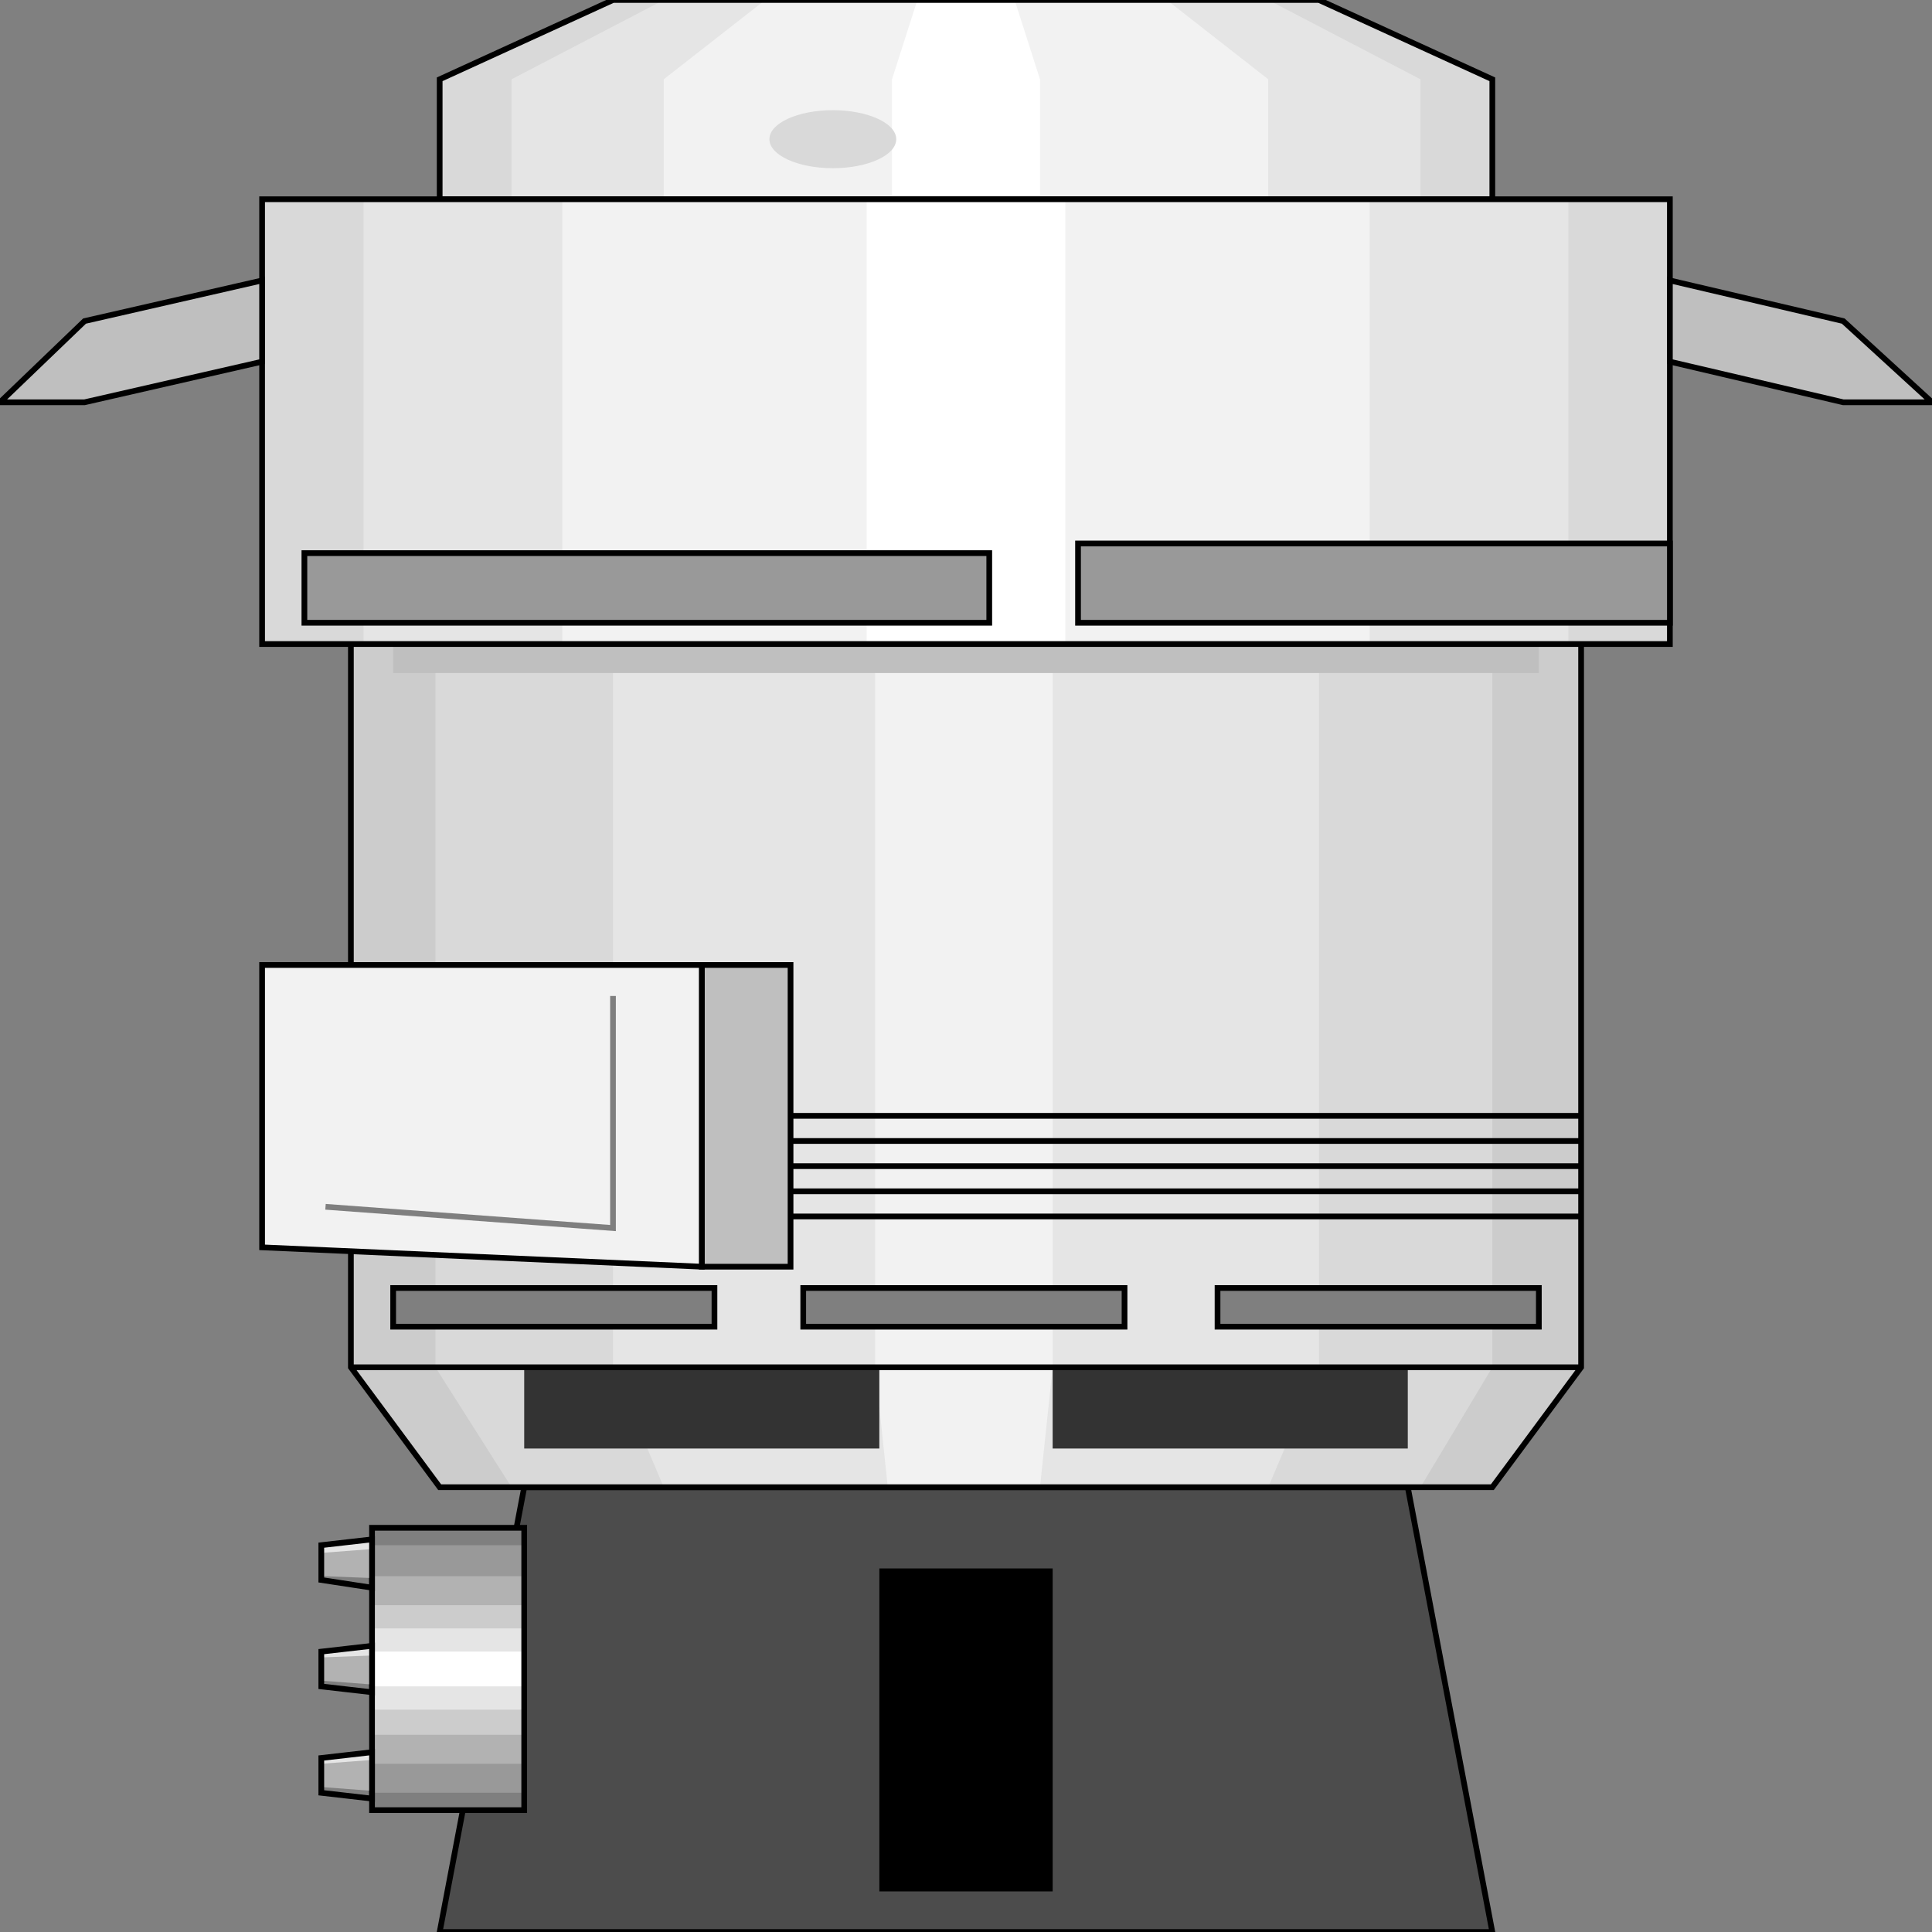 <svg width="150" height="150" viewBox="0 0 150 150" fill="none" xmlns="http://www.w3.org/2000/svg">
<rect x="0" y="0" width="150" height="150" fill="#808080" stroke="none"/>
<g clip-path="url(#clip0_2109_231752)">
<path d="M34.136 150.003L40.7 115.469H109.3L115.864 150.003H34.136Z" fill="#4C4C4C" stroke="black" stroke-width="0.444"/>
<path d="M28.884 123.269L24.945 122.819V119.966L28.884 119.516V123.269Z" fill="#7F7F7F"/>
<path d="M28.884 131.385L24.945 130.934V128.232L28.884 127.781V131.385Z" fill="#7F7F7F"/>
<path d="M28.884 139.643L24.945 139.192V136.49L28.884 136.039V139.643Z" fill="#7F7F7F"/>
<path d="M28.884 118.617H40.7V140.539H28.884V118.617Z" fill="#7F7F7F"/>
<path d="M28.884 119.969H40.7V139.188H28.884V119.969Z" fill="#999999"/>
<path d="M28.884 122.375H40.7V136.94H28.884V122.375Z" fill="#B2B2B2"/>
<path d="M28.884 124.625H40.7V134.685H28.884V124.625Z" fill="#CCCCCC"/>
<path d="M28.884 126.43H40.7V132.736H28.884V126.43Z" fill="#E5E5E5"/>
<path d="M28.884 128.227H40.7V130.929H28.884V128.227Z" fill="white"/>
<path d="M28.884 118.617H40.7V140.539H28.884V118.617Z" stroke="black" stroke-width="0.444"/>
<path d="M28.884 122.519L24.945 122.368V119.966L28.884 119.516V122.519Z" fill="#B2B2B2"/>
<path d="M28.884 130.784L24.945 130.484V128.232L28.884 127.781V130.784Z" fill="#B2B2B2"/>
<path d="M28.884 139.042L24.945 138.742V136.49L28.884 136.039V139.042Z" fill="#B2B2B2"/>
<path d="M24.945 120.567V119.966L28.884 119.516V120.266L24.945 120.567Z" fill="#E5E5E5"/>
<path d="M24.945 128.682V128.232L28.884 127.781V128.532L24.945 128.682Z" fill="#E5E5E5"/>
<path d="M24.945 136.94V136.49L28.884 136.039V136.64L24.945 136.94Z" fill="#E5E5E5"/>
<path d="M28.884 139.643L24.945 139.192V136.49L28.884 136.039V139.643Z" stroke="black" stroke-width="0.444"/>
<path d="M28.884 131.385L24.945 130.934V128.232L28.884 127.781V131.385Z" stroke="black" stroke-width="0.444"/>
<path d="M28.884 123.269L24.945 122.669V119.966L28.884 119.516V123.269Z" stroke="black" stroke-width="0.444"/>
<path d="M34.136 115.467L27.243 106.158V50.002L26.915 49.852L122.757 50.002V106.158L115.865 115.467H34.136Z" fill="#CCCCCC"/>
<path d="M39.716 115.467L33.808 106.158V50.002V49.852L115.865 50.002V106.158L110.285 115.467H39.716Z" fill="#D9D9D9"/>
<path d="M51.532 115.467L47.593 106.158V50.002L47.265 49.852L102.407 50.002V106.158L98.468 115.467H51.532Z" fill="#E5E5E5"/>
<path d="M68.928 115.467L67.943 106.158V50.002V49.852L81.729 50.002V106.158L80.744 115.467H68.928Z" fill="#F2F2F2"/>
<path d="M34.136 115.465L27.243 106.156V50H26.915H122.757V106.156L115.865 115.465H34.136Z" stroke="black" stroke-width="0.444"/>
<path d="M34.136 15.466V6.156L47.593 0H102.407L115.864 6.156V15.466H34.136Z" fill="#D9D9D9"/>
<path d="M39.716 15.466V6.156L51.532 0H98.469L110.285 6.156V15.466H39.716Z" fill="#E5E5E5"/>
<path d="M51.531 15.466V6.156L59.409 0H90.59L98.468 6.156V15.466H51.531Z" fill="#F2F2F2"/>
<path d="M69.256 15.466V6.156L71.225 0H78.775L80.744 6.156V15.466H69.256Z" fill="white"/>
<path d="M34.136 15.466V6.156L47.593 0H102.407L115.864 6.156V15.466H34.136Z" stroke="black" stroke-width="0.444"/>
<path d="M54.485 98.345H61.378V74.922H54.485V98.345Z" fill="#BFBFBF" stroke="black" stroke-width="0.444"/>
<path d="M54.485 74.922H20.35V96.844L54.485 98.345V74.922Z" fill="#F2F2F2" stroke="black" stroke-width="0.444"/>
<path d="M40.7 106.156H68.271V112.463H40.7V106.156Z" fill="#333333"/>
<path d="M109.3 106.156H81.728V112.463H109.3V106.156Z" fill="#333333"/>
<path d="M27.243 106.156H122.757" stroke="black" stroke-width="0.444"/>
<path d="M68.272 121.773H81.729V146.849H68.272V121.773Z" fill="black"/>
<path d="M30.525 50H119.475V52.252H30.525V50Z" fill="#BFBFBF"/>
<path d="M20.35 15.469H129.649V50.003H20.35V15.469Z" fill="#D9D9D9"/>
<path d="M28.227 15.469H121.772V50.003H28.227V15.469Z" fill="#E5E5E5"/>
<path d="M43.654 15.469H106.346V50.003H43.654V15.469Z" fill="#F2F2F2"/>
<path d="M67.287 15.469H82.714V50.003H67.287V15.469Z" fill="white"/>
<path d="M20.35 15.469H129.649V50.003H20.35V15.469Z" stroke="black" stroke-width="0.444"/>
<path d="M23.633 42.945H76.806V48.351H23.633V42.945Z" fill="#999999" stroke="black" stroke-width="0.444"/>
<path d="M83.698 42.195H129.65V48.352H83.698V42.195Z" fill="#999999" stroke="black" stroke-width="0.444"/>
<path d="M20.35 21.773L6.565 24.927L0 31.233H6.565L20.35 28.08V21.773Z" fill="#BFBFBF" stroke="black" stroke-width="0.444"/>
<path d="M129.65 21.773L143.108 24.927L150 31.233H143.108L129.65 28.08V21.773Z" fill="#BFBFBF" stroke="black" stroke-width="0.444"/>
<path d="M61.379 94.445H122.757" stroke="black" stroke-width="0.444"/>
<path d="M61.379 92.492H122.757" stroke="black" stroke-width="0.444"/>
<path d="M122.757 90.539H61.379" stroke="black" stroke-width="0.444"/>
<path d="M61.379 88.586H122.757" stroke="black" stroke-width="0.444"/>
<path d="M61.379 86.633H122.757" stroke="black" stroke-width="0.444"/>
<path d="M64.661 13.059C67.38 13.059 69.584 12.051 69.584 10.807C69.584 9.563 67.38 8.555 64.661 8.555C61.942 8.555 59.737 9.563 59.737 10.807C59.737 12.051 61.942 13.059 64.661 13.059Z" fill="#D9D9D9"/>
<path d="M25.273 93.695L47.593 95.346V77.328" stroke="#7F7F7F" stroke-width="0.444"/>
<path d="M30.525 100H55.471V103.003H30.525V100Z" fill="#7F7F7F" stroke="black" stroke-width="0.444"/>
<path d="M62.363 100H87.309V103.003H62.363V100Z" fill="#7F7F7F" stroke="black" stroke-width="0.444"/>
<path d="M94.529 100H119.475V103.003H94.529V100Z" fill="#7F7F7F" stroke="black" stroke-width="0.444"/>
</g>
<defs>
<clipPath id="clip0_2109_231752">
<rect width="150" height="150" fill="white"/>
</clipPath>
</defs>
</svg>
